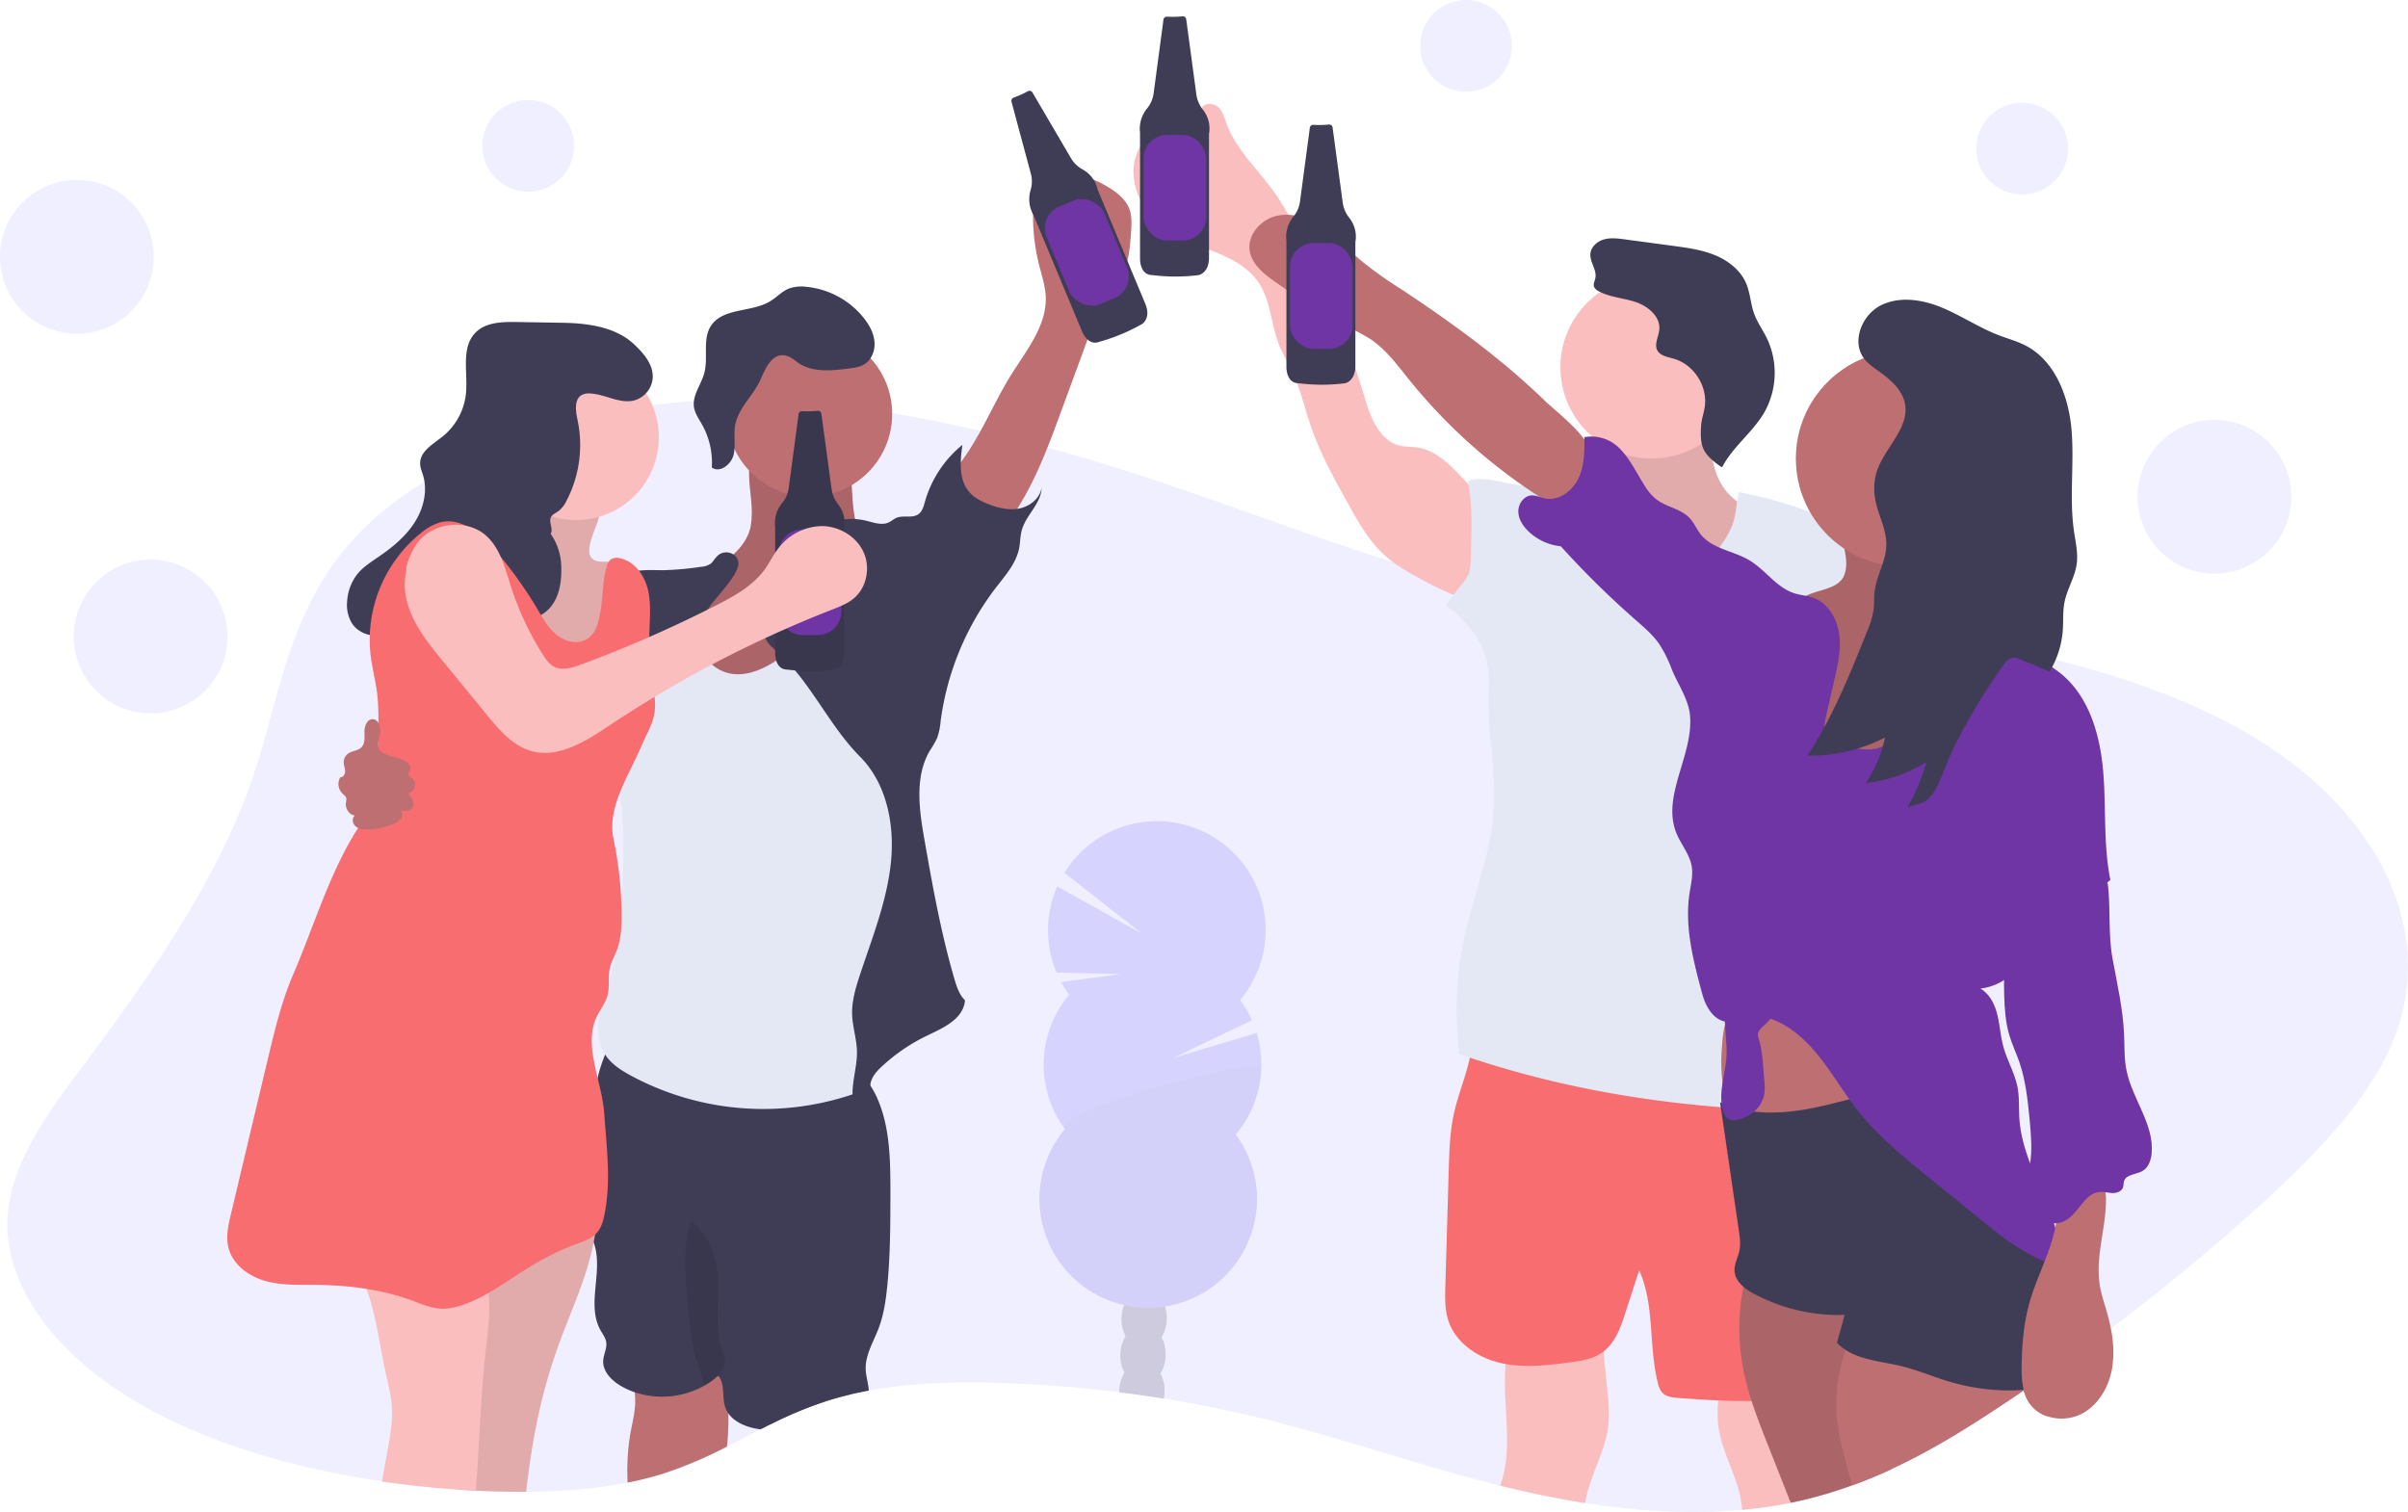 <svg id="b20fa69d-126b-479c-8485-104b5d95d423" xmlns="http://www.w3.org/2000/svg" viewBox="0 0 1135.16 712.88"><path d="M1128,491.07c-11.39,27.39-35.22,52.13-60.8,75.56q-33.73,30.9-72.16,59.72-10.65,8-21.64,15.8l-5.09,3.59q-6.76,4.78-13.77,9.49l-.56.38q-6.79,4.62-13.7,9.15c-15.07,9.9-31,19.73-48.61,27.87-6,2.78-12.19,5.37-18.6,7.69q-5.21,1.89-10.62,3.54c-5.92,1.8-12,3.37-18.35,4.66-1.06.22-2.13.43-3.2.63-6.5,1.22-13.08,2.11-19.73,2.72-24.37,2.23-49.54.6-74-3.22-12.2-1.91-24.21-4.37-35.83-7.17-1.43-.34-2.85-.69-4.28-1-39.57-9.9-76.72-23.34-116.57-32.79q-20.6-4.89-42-8.3-10.44-1.67-21-3c-16.57-2.06-33.35-3.44-50.2-4.14-22.72-1-46.18-.57-67.8,3.4q-4.32.79-8.53,1.78-5.34,1.25-10.48,2.85a186.29,186.29,0,0,0-26.89,11.07c-1.71.84-3.4,1.69-5.09,2.55h0c-5.3,2.7-10.53,5.46-15.84,8.14A200.45,200.45,0,0,1,313,694.66,157.14,157.14,0,0,1,295.93,699c-15.27,3.06-31.52,4.27-47.84,4.35-7.87,0-15.75-.17-23.54-.58h-.24c-2.66-.14-5.33-.3-8-.5-12.16-.83-24.28-2.11-36.22-3.86-40.91-6-79.71-17.34-110.92-34.64C26.78,640.31-.14,605.3,3.9,570.32c2.9-25.2,20.91-48.6,38-71.51,31.79-42.66,61.57-86.29,77.24-132.28,12.71-37.33,16.5-76.8,45.75-110.35,9.37-10.74,21.35-20.54,35.3-29.13a226,226,0,0,1,32.68-16.52,282.24,282.24,0,0,1,39.39-12.85A313.84,313.84,0,0,1,307.58,191c6.46-.84,13-1.49,19.58-1.93q7.6-.53,15.27-.67h.79c3.13-.06,6.25-.06,9.38,0a436.8,436.8,0,0,1,68,6.39c14.06,2.35,28,5.23,41.65,8.4q12.22,2.84,24.22,5.93c2.44.63,4.88,1.27,7.29,1.92,56.92,15.25,107,36.31,161.84,53.59.28.09.55.18.83.25h0a338.75,338.75,0,0,0,34.24,8.6q12.74,2.55,26,4.46c13.52,2,27.33,3.58,41.24,4.94l3.07.3c20.41,2,41,3.49,61,5.23,7.1.62,14.14,1.26,21.08,2q6.6.66,13.08,1.4c3.1.36,6.21.72,9.32,1.1s6.4.78,9.6,1.19c2.08.26,4.15.53,6.23.82,12.6,1.67,25.17,3.54,37.6,5.68,7.56,1.3,15.08,2.7,22.51,4.21q8.07,1.63,16,3.46,5.88,1.33,11.66,2.8c31.31,7.87,60.61,18.19,85.86,32.12C1120.49,379.32,1149.83,438.69,1128,491.07Z" style="fill:#6c63ff;opacity:0.1;isolation:isolate"/><circle cx="248.99" cy="68.77" r="21.63" style="fill:#6c63ff;opacity:0.1;isolation:isolate"/><circle cx="691.1" cy="21.63" r="21.63" style="fill:#6c63ff;opacity:0.1;isolation:isolate"/><circle cx="953.25" cy="70.07" r="21.63" style="fill:#6c63ff;opacity:0.1;isolation:isolate"/><circle cx="36.25" cy="121.1" r="36.25" style="fill:#6c63ff;opacity:0.1;isolation:isolate"/><circle cx="71" cy="300.1" r="36.25" style="fill:#6c63ff;opacity:0.1;isolation:isolate"/><circle cx="1043.92" cy="234.21" r="36.25" style="fill:#6c63ff;opacity:0.1;isolation:isolate"/><path d="M354.35,239.35a39.08,39.08,0,0,1-.53,9.1c-2,9.29-10.46,15.67-18.65,20.51s-17.19,9.42-22.06,17.59c-5.87,9.87-4,23.14,2.89,32.36s17.81,14.71,29.05,17c20.5,4.23,42.95-1.71,58.32-15.91s23.08-36.39,19.31-57c-8.34,1.17-15.77-6.19-18.47-14.17s-2.14-16.63-3.19-25a8.57,8.57,0,0,0-1.24-4c-1.17-1.62-3.24-2.28-5.17-2.81-9.64-2.65-25.86-8.45-35.85-6.23C349.76,212.85,354.2,231.79,354.35,239.35Z" style="fill:#be6f72"/><path d="M354.35,239.35a39.08,39.08,0,0,1-.53,9.1c-2,9.29-10.46,15.67-18.65,20.51s-17.19,9.42-22.06,17.59c-5.87,9.87-4,23.14,2.89,32.36s17.81,14.71,29.05,17c20.5,4.23,42.95-1.71,58.32-15.91s23.08-36.39,19.31-57c-8.34,1.17-15.77-6.19-18.47-14.17s-2.14-16.63-3.19-25a8.57,8.57,0,0,0-1.24-4c-1.17-1.62-3.24-2.28-5.17-2.81-9.64-2.65-25.86-8.45-35.85-6.23C349.76,212.85,354.2,231.79,354.35,239.35Z" style="opacity:0.1;isolation:isolate"/><path d="M342.7,682.06A200.45,200.45,0,0,1,313,694.68,157.14,157.14,0,0,1,295.88,699a107.34,107.34,0,0,1,1.25-23c.78-4.37,1.93-8.7,2.23-13.13a34.46,34.46,0,0,0-3.95-18.44c11.14-1.52,21.72-4,32.91-3.27l.71,0a12.35,12.35,0,0,1,3.9.73,10.55,10.55,0,0,1,4.23,3.72,24.42,24.42,0,0,1,1.59,2.45c3.16,5.46,4.36,11.76,4.61,18.25A120.44,120.44,0,0,1,342.7,682.06Z" style="fill:#be6f72"/><path d="M401,657.44q-5.34,1.24-10.48,2.85a186.29,186.29,0,0,0-26.89,11.07,39.69,39.69,0,0,1-.82-8.28,46.27,46.27,0,0,1,35.35-7.27,4.69,4.69,0,0,1,2.24.9A3,3,0,0,1,401,657.44Z" style="fill:#be6f72"/><path d="M418.2,607c-.68,6.54-1.68,13.1-4,19.25-2.51,6.6-6.59,13-6.07,20,.23,3.06,1.27,6.38,1.42,9.41q-4.32.8-8.53,1.78-5.34,1.24-10.48,2.85a186.29,186.29,0,0,0-26.89,11.07c-1.71.84-3.4,1.69-5.09,2.55h0c-.7-.09-1.39-.2-2.09-.33-5-.91-10.26-3.15-13.09-7.15a11.27,11.27,0,0,1-1.51-3c-1.63-4.87.07-10.94-3.32-14.8l-.16.14-.12.08a34,34,0,0,1-6.08,4.38h0a40.76,40.76,0,0,1-33,3.18,35.81,35.81,0,0,1-6.19-2.78c-4.58-2.61-9-7-8.64-12.24.2-2.92,1.87-5.72,1.42-8.61-.33-2.07-1.69-3.79-2.71-5.62-6.69-12,1.29-27.43-2.91-40.47-.1-.31-.21-.62-.32-.92-.31-.85-.66-1.67-1-2.49-.86-1.91-1.82-3.79-2.58-5.75a34.31,34.31,0,0,1-1.5-5.07,63.62,63.62,0,0,1-1-15.22c0-13.43,2.4-27.18,5.82-40.12.61-2.3,1.29-5.55,2.19-9.09h0a69.91,69.91,0,0,1,3.54-10.92c2-4.6,4.72-8.27,8.44-9.14,5.6-1.31,14.16,1.46,19.84,2.14L336,492.8l44.89,5.37c7.75.93,15.89,2,22.28,6.36.42.29.83.59,1.24.91A25.34,25.34,0,0,1,409,510c.46.59.9,1.21,1.32,1.84a40.91,40.91,0,0,1,3.7,7.06c5.57,13.38,5.7,28.31,5.74,42.8C419.71,576.84,419.76,592,418.2,607Z" style="fill:#3f3d56"/><path d="M332.14,653.3c-1.35-5.2-4.2-12.73-4.62-14.78a187.54,187.54,0,0,1-3.06-20.82c-1.11-12.46-3.11-30,1.29-41.85,4.13,2.2,7.76,8.43,9.67,12.68,6.92,15.41-.87,34.33,5.63,49.92a8.08,8.08,0,0,1,.89,3,7.24,7.24,0,0,1-1.38,3.68l-2.19,3.64Z" style="opacity:0.1;isolation:isolate"/><path d="M476.16,177.56c7.36-12,17.44-23.8,16.81-37.83-.23-5-1.87-9.89-3.12-14.79a94.37,94.37,0,0,1-.69-43.29,48.88,48.88,0,0,1,35.36,7.92c3.27,2.26,6.37,5.07,7.81,8.78,1.33,3.42,1.11,7.23.87,10.89-.55,8.41-1.3,17.38-6.48,24-1.61,2.07-3.59,3.82-5.16,5.91-2.29,3-3.63,6.66-4.94,10.23l-17,46.25c-8.58,23.31-17.88,47.69-36.78,63.82-.46.39-14-18.84-15.12-20.77-4.53-7.91-2.55-11.25,2.93-17.87C461.46,207.72,467.33,191.93,476.16,177.56Z" style="fill:#be6f72"/><path d="M281.34,571.77a77.37,77.37,0,0,1-.87,10.31c-.18,1.26-.39,2.51-.64,3.76-3.41,17.8-11.9,34.73-17.84,52.07-7.83,22.89-11.27,42.75-14,65.48-7.87,0-15.75-.17-23.54-.58h-.24c-2.66-.14-5.33-.3-8-.5,2.41-21.2-2-43.44,2.31-64.66,1.74-8.54,4.71-16.83,6.5-25.33a71.71,71.71,0,0,0,1.25-7.58c.25-2.42.38-4.93,1.47-7.11a5.24,5.24,0,0,1,.34-.61,17.24,17.24,0,0,1,3.52-4,87.87,87.87,0,0,1,43.06-20.53C276.93,572.18,279.14,571.92,281.34,571.77Z" style="fill:#fbbebe"/><path d="M281.34,571.77a77.37,77.37,0,0,1-.87,10.31c-.18,1.26-.39,2.51-.64,3.76-3.41,17.8-11.9,34.73-17.84,52.07-7.83,22.89-11.27,42.75-14,65.48-7.87,0-15.75-.17-23.54-.58h-.24c-2.66-.14-5.33-.3-8-.5,2.41-21.2-2-43.44,2.31-64.66,1.74-8.54,4.71-16.83,6.5-25.33a71.71,71.71,0,0,0,1.25-7.58c.25-2.42.38-4.93,1.47-7.11a5.24,5.24,0,0,1,.34-.61,17.24,17.24,0,0,1,3.52-4,87.87,87.87,0,0,1,43.06-20.53C276.93,572.18,279.14,571.92,281.34,571.77Z" style="opacity:0.1;isolation:isolate"/><path d="M230.64,617.34A156.48,156.48,0,0,1,229.27,634c-2.67,22.51-3.17,46-5,68.85-2.66-.14-5.33-.3-8-.5-12.16-.83-24.28-2.11-36.22-3.86q1.38-7.73,2.78-15.44c1.14-6.31,2.28-12.68,1.95-19.08-.31-6-1.93-11.94-3.22-17.87-2.75-12.7-4.29-26.4-8.82-38.38a49.88,49.88,0,0,0-11.06-18c18.74-7.36,36.75-7.78,56.88-7a7.21,7.21,0,0,1,4.08,1,7,7,0,0,1,2.05,3.1,77.84,77.84,0,0,1,5.63,22.82A74.28,74.28,0,0,1,230.64,617.34Z" style="fill:#fbbebe"/><circle cx="381.59" cy="195.19" r="39" style="fill:#be6f72"/><path d="M389.7,286.34c5-8.53,9.38-19.18,19-21.55,5.43-1.35,11.08.49,16.37,2.3a8,8,0,0,1,4,2.32,7.87,7.87,0,0,1,1.21,4.14,271.27,271.27,0,0,1-.17,53c-1.27,12.47-3.41,24.88-3.79,37.41-.53,17.37,2.33,34.74,1.39,52.09-.71,13.15-3.59,26.07-6.45,38.92l-12,53.8a9.12,9.12,0,0,1-1.93,4.55,9,9,0,0,1-3.54,2A131.76,131.76,0,0,1,297.16,507c-4.33-2.38-8.65-5.13-11.47-9.19-4-5.76-4.37-13.38-3.07-20.28s4.11-13.41,6-20.18c2.92-10.5,3.61-21.46,4.27-32.34.88-14.32,1.76-28.73.23-43-1.05-9.83-3.24-19.51-4.89-29.26A322.73,322.73,0,0,1,284,308.29c-.25-8.89.16-18.76,6.31-25.17,3-3.12,7-5,11.07-6.52,6.83-2.52,14.46-4,21.36-1.7s12.46,9.54,10.83,16.63c-.75,3.29-2.88,6.17-3.4,9.51-.69,4.42,1.65,8.87,5,11.86C353.2,329.18,380.71,301.78,389.7,286.34Z" style="fill:#e3e8f4"/><path d="M391.13,246.49a29.49,29.49,0,0,1,17.09-1c3.61.86,7.51,2.38,10.84.77,1.21-.58,2.21-1.53,3.43-2.07,3.3-1.45,7.58.33,10.5-1.78,1.84-1.33,2.44-3.75,3.06-5.95a53.35,53.35,0,0,1,17.63-26.72c-1.05,7.67-1.81,16.4,3.26,22.26,2.31,2.66,5.55,4.33,8.83,5.63,4.71,1.87,9.88,3.11,14.85,2.09s9.62-4.78,10.41-9.79c-.17,7.53-7.34,12.79-9.35,20.06-.76,2.72-.69,5.61-1.22,8.39-1.35,7.1-6.42,12.8-10.85,18.52a131.74,131.74,0,0,0-26.2,63.22,30.45,30.45,0,0,1-1.7,8,50.07,50.07,0,0,1-3.32,5.72c-7.33,12.38-5.07,28-2.58,42.14,3.89,22.15,7.77,43.85,14.07,65.44,1.08,3.69,2.3,7.54,5.05,10.23-.87,8.73-9.68,12.71-17.6,16.48a86.34,86.34,0,0,0-21.4,14.49c-2.28,2.1-4.53,4.46-5.36,7.45-.78,2.81-.22,5.9-1.22,8.63s-5,4.69-6.76,2.39c-2.2-8.23,1.56-16.84,1.39-25.36-.12-5.75-2-11.34-2.27-17.09-.26-6.51,1.66-12.9,3.7-19.08,5.68-17.21,12.54-34.26,14.51-52.27s-1.71-37.68-14.49-50.53c-15.17-15.32-23.59-36.09-39.85-50.16-2.58-2.23-5.5-5-5.07-8.38a9.34,9.34,0,0,1,1.91-4.06c5.58-7.88,13-14.31,19-21.85S392.22,256.09,391.13,246.49Z" style="fill:#3f3d56"/><path d="M337.74,262.62c-1,1-1.69,2.38-2.85,3.24a9.39,9.39,0,0,1-4.49,1.39,147,147,0,0,1-17.77,1.59c-5,0-10.19-.44-15,.93-6.71,1.9-12.07,7.2-15.43,13.3s-4.95,13-6.24,19.87a265.73,265.73,0,0,0-4.55,45.89,120.69,120.69,0,0,0,21.85-22.68c4.8-6.51,9.15-13.71,16-18.06,3.15-2,6.69-3.32,9.86-5.27,6.61-4.07,11.19-10.65,15.59-17,3.24-4.71,12.61-13.91,13.35-19.55C348.69,260.88,341.24,258.25,337.74,262.62Z" style="fill:#3f3d56"/><path d="M372.58,168.49a32,32,0,0,1,3.54,2.47c6.79,4.74,15.88,3.86,24.09,2.78,2.52-.32,5.11-.68,7.27-2,3.47-2.14,5.1-6.54,4.76-10.61s-2.39-7.82-4.89-11A39.57,39.57,0,0,0,380,135.21a17.67,17.67,0,0,0-8.19.87c-3.23,1.33-5.66,4.07-8.64,5.9-8.79,5.4-22.33,3-28,11.62C331,160,334,168.6,332,175.91c-1.46,5.46-5.67,10.43-4.86,16,.45,3,2.33,5.62,3.83,8.3a36.71,36.71,0,0,1,4.59,20.23c3.85,2.72,9.22-1.51,10.29-6.09s-.16-9.46.75-14.08c1.61-8.11,8.77-14.06,12-21.5C360.94,173.44,364.72,164.44,372.58,168.49Z" style="fill:#3f3d56"/><path d="M278,257.26c-.3,1.82-.49,3.83.52,5.37,2,3,6.58,1.92,10.18,2.37,5.61.69,9.75,6,10.84,11.58s-.21,11.26-1.63,16.74q-4.81,18.63-11.48,36.73c-11.94-1.41-24.51-6-30.85-16.19-5.76-9.27-5.17-21.08-8.83-31.36-2.57-7.24-7.18-13.54-11.74-19.72,7.33.92,12.57-7.46,13-14.84s-1.89-14.87-.31-22.08c.37-1.71,29.26,3.68,32.07,5.63C287.91,237.12,279.3,249.44,278,257.26Z" style="fill:#fbbebe"/><path d="M278,257.26c-.3,1.82-.49,3.83.52,5.37,2,3,6.58,1.92,10.18,2.37,5.61.69,9.75,6,10.84,11.58s-.21,11.26-1.63,16.74q-4.81,18.63-11.48,36.73c-11.94-1.41-24.51-6-30.85-16.19-5.76-9.27-5.17-21.08-8.83-31.36-2.57-7.24-7.18-13.54-11.74-19.72,7.33.92,12.57-7.46,13-14.84s-1.89-14.87-.31-22.08c.37-1.71,29.26,3.68,32.07,5.63C287.91,237.12,279.3,249.44,278,257.26Z" style="opacity:0.1;isolation:isolate"/><circle cx="271.59" cy="206.19" r="39" style="fill:#fbbebe"/><path d="M259.58,251.66c1.42-2.22-1-5.32.11-7.71.66-1.44,2.33-2.06,3.62-3a13.47,13.47,0,0,0,3.77-4.89,56.85,56.85,0,0,0,5.2-37.95c-.92-4.32-1.74-10.06,2.21-12a7.19,7.19,0,0,1,3.49-.6c7.12.23,14,5,20.91,3.31a12,12,0,0,0,8.8-10.47c.45-6.46-4.39-12-9.15-16.35-8.57-7.88-21.63-9.63-33.27-9.82l-21.65-.36c-6.93-.12-14.7.1-19.52,5.07-6.94,7.15-3.45,18.85-4.45,28.76a30,30,0,0,1-11,20.15c-4.49,3.58-10.67,7-10.59,12.72,0,2,.86,3.82,1.41,5.71,2.21,7.48.1,15.75-4.14,22.3s-10.44,11.59-16.87,16c-3.44,2.35-7,4.61-9.72,7.8a23,23,0,0,0-5.07,12.93,17,17,0,0,0,2.12,10.43c4.23,6.76,14.38,7.75,21.33,3.83s11.19-11.34,14-18.8c1.68-4.43,3.39-9.5,7.69-11.49,5.44-2.53,11.8,1.47,15.34,6.32s5.72,10.77,10.25,14.71c7.1,6.18,19.18,5.18,25.18-2.08,4.29-5.21,5.24-12.42,5-19.17A27.93,27.93,0,0,0,259.58,251.66Z" style="fill:#3f3d56"/><path d="M273.58,302.49c-4.45.95-9.1-1.15-12.41-4.29s-5.54-7.19-7.86-11.11a194.82,194.82,0,0,0-20.15-27.94c-6.56-7.57-15.69-15.26-25.43-12.92a24.1,24.1,0,0,0-8.88,4.75,64.72,64.72,0,0,0-24.17,57.78c.76,6.37,2.49,12.6,3.21,19a120.14,120.14,0,0,1,.42,15.87c-.27,16.12-.82,33.17-9.51,46.75-13.47,21-20.68,46.08-30.57,69-5.34,12.39-8.54,25.58-11.68,38.7q-2.79,11.69-5.57,23.35l-12.1,50.9c-1.25,5.25-2.5,10.75-1.18,16,2,7.84,9.37,13.32,17.14,15.55s16,1.85,24.07,1.92c15.44.15,31,2.07,45.49,7.43,4.14,1.53,8.27,3.36,12.68,3.72s8.8-.79,12.93-2.39c11.27-4.36,20.93-12,31.31-18.17a123.34,123.34,0,0,1,20.4-9.87c3.56-1.33,7.38-2.59,9.83-5.5,1.85-2.19,2.68-5,3.29-7.85,3.38-15.76,1.11-32.09,0-48.17s-10.72-33.07-2.77-47.09c1.6-2.83,3.51-5.55,4.33-8.69,1.08-4.1.17-8.51,1.08-12.65.67-3.06,2.28-5.81,3.38-8.74,1.92-5.16,2.18-10.78,2.16-16.29a179.2,179.2,0,0,0-3.8-36c-3.15-15,7.27-29.83,13.24-44,2.14-5.07,5.17-9.86,6.06-15.29.8-4.9-.23-9.89-1-14.8a129.23,129.23,0,0,1-1.4-23c.19-6.9.92-13.93-.73-20.64s-6.36-13.22-13.13-14.6a5.36,5.36,0,0,0-4.52.71,5.92,5.92,0,0,0-1.59,2.8c-2.2,6.74-1.77,14-3,21S280.48,301,273.58,302.49Z" style="fill:#f86d70"/><path d="M179.21,345.44c.41-2.77-.88-6.45-3.68-6.35-2.58.1-3.73,3.33-3.72,5.92s.36,5.56-1.47,7.38c-1.62,1.61-4.3,1.56-6.18,2.87a5.08,5.08,0,0,0-2.13,4.17c0,1.39.63,2.72.67,4.11s-.89,3-2.27,2.91a6.27,6.27,0,0,0,.91,7.6c.72.7,1.66,1.3,1.9,2.28a5.45,5.45,0,0,1-.16,2.05c-.42,2.75,1.48,5.83,4.25,6.13-1.55,1.11-1.24,3.71.18,5s3.46,1.54,5.37,1.54a32.57,32.57,0,0,0,12.61-2.61A7.48,7.48,0,0,0,189,386a3,3,0,0,0-.29-3.88c1.94.32,4.27.5,5.54-1,1.77-2.1-.13-5.21-2-7.24a4,4,0,0,0,1.86-7.12c-.64-.47-1.51-.88-1.6-1.67s.58-1.3.86-2c.64-1.57-.82-3.17-2.23-4.12-3.34-2.22-8.26-2.18-11.23-4.42S178.78,348.44,179.21,345.44Z" style="fill:#be6f72"/><path d="M385.51,193.7a48,48,0,0,1-7.29.17,1.59,1.59,0,0,0-1.75,1.38l-4.65,34.88a14.15,14.15,0,0,1-3,6.91,15.05,15.05,0,0,0-3.39,11.51V307.8s-.3,7.9,5.77,7.9a88,88,0,0,0,21.88,0s4.86-.92,4.86-8.21V249.15a14.28,14.28,0,0,0-3-11.6,14.62,14.62,0,0,1-2.91-6.87l-4.83-35.61A1.59,1.59,0,0,0,385.51,193.7Z" style="fill:#3f3d56"/><path d="M385.51,193.7a48,48,0,0,1-7.29.17,1.59,1.59,0,0,0-1.75,1.38l-4.65,34.88a14.15,14.15,0,0,1-3,6.91,15.05,15.05,0,0,0-3.39,11.51V307.8s-.3,7.9,5.77,7.9a88,88,0,0,0,21.88,0s4.86-.92,4.86-8.21V249.15a14.28,14.28,0,0,0-3-11.6,14.62,14.62,0,0,1-2.91-6.87l-4.83-35.61A1.59,1.59,0,0,0,385.51,193.7Z" style="opacity:0.1;isolation:isolate"/><rect x="367.12" y="249.61" width="29.47" height="49.83" rx="11.05" style="fill:#6f35a5"/><path d="M484.58,43a46.29,46.29,0,0,1-6.66,3,1.6,1.6,0,0,0-1.09,1.94l9.14,34a14.12,14.12,0,0,1-.08,7.52,15,15,0,0,0,1.3,11.93L510,156.05s2.76,7.4,8.37,5.06a87.12,87.12,0,0,0,20.2-8.46s4.13-2.72,1.33-9.44L517.44,89.37a14.32,14.32,0,0,0-7.23-9.56,14.48,14.48,0,0,1-5.33-5.21l-18.17-31A1.6,1.6,0,0,0,484.58,43Z" style="fill:#3f3d56"/><rect x="497.62" y="94.07" width="29.47" height="49.83" rx="11.05" transform="translate(-6.31 206.48) rotate(-22.65)" style="fill:#6f35a5"/><path d="M204,252.69c-10.75,4.43-15,18.21-12.48,29.55S201.58,303,209,312l20.74,25.3c5.73,7,12,14.37,20.74,16.81,12.78,3.57,25.56-4.57,36.61-11.93a551.24,551.24,0,0,1,105.16-54.76c3.61-1.4,7.31-2.82,10.28-5.32,6.16-5.18,7.89-14.73,4.46-22s-11.42-12-19.47-12.06a26.31,26.31,0,0,0-20.72,10.64c-2.31,3.07-4,6.58-6.23,9.7-5.64,7.84-14.44,12.69-23.05,17.07a589.3,589.3,0,0,1-64,28c-4,1.46-8.51,2.85-12.28.92-2.31-1.19-3.87-3.44-5.27-5.64a140.25,140.25,0,0,1-15.1-32.18c-2.73-8.5-4.94-17.76-11.5-23.8-9.3-8.56-26.14-6.51-33.11,4,0,0-8.17,12-3.17,17S204,252.69,204,252.69Z" style="fill:#fbbebe"/><path d="M764.79,211.31c1.46,3.89,1.5,8.15,1.29,12.3-.26,5.06-1.53,11-6.23,12.93-3.06,1.23-6.84.3-9.56,2.16-3.3,2.24-3.14,7.06-2.63,11,1.41,10.83,3,22.06,8.9,31.22,3.17,4.91,7.46,9,11.81,12.91,8.67,7.82,18.18,15.46,29.57,18.07a12.35,12.35,0,0,0,5.7.24,11.84,11.84,0,0,0,4.93-3c6.6-6.06,10-14.71,14.4-22.55,3.11-5.61,6.82-11,8.57-17.18a30,30,0,0,0-9.18-30.27c-2-1.67-4.11-3.07-6-4.8-4.94-4.48-7.82-10.91-9-17.47a76.45,76.45,0,0,1-.43-20c-10-.77-19.93.44-29.69,2.39-4.34.87-10.45,1.27-14.38,3.34C758.44,205,763.58,208,764.79,211.31Z" style="fill:#fbbebe"/><path d="M764.79,211.31c1.46,3.89,1.5,8.15,1.29,12.3-.26,5.06-1.53,11-6.23,12.93-3.06,1.23-6.84.3-9.56,2.16-3.3,2.24-3.14,7.06-2.63,11,1.41,10.83,3,22.06,8.9,31.22,3.17,4.91,7.46,9,11.81,12.91,8.67,7.82,18.18,15.46,29.57,18.07a12.35,12.35,0,0,0,5.7.24,11.84,11.84,0,0,0,4.93-3c6.6-6.06,10-14.71,14.4-22.55,3.11-5.61,6.82-11,8.57-17.18a30,30,0,0,0-9.18-30.27c-2-1.67-4.11-3.07-6-4.8-4.94-4.48-7.82-10.91-9-17.47a76.45,76.45,0,0,1-.43-20c-10-.77-19.93.44-29.69,2.39-4.34.87-10.45,1.27-14.38,3.34C758.44,205,763.58,208,764.79,211.31Z" style="opacity:0.1;isolation:isolate"/><path d="M709,240.74c-16.24-5.57-24-27.33-41-29.77-2.68-.39-5.43-.24-8.06-.86-9.79-2.32-14-13.64-16.83-23.29-9.54-32.17-22-63.65-39.7-92.17-7.47-12-19.28-21.86-24.67-35-1.24-3-1.87-6.42-4.1-8.79s-7-2.71-8.21.31a7,7,0,0,0-.22,3.31l1.17,12.45L547,65.1a11.94,11.94,0,0,0-5.63.4A9.54,9.54,0,0,0,537,70.11c-6.88,12.93.45,29.87,12.59,38.05,14.18,9.55,34.43,11,43.85,25.25,5.6,8.48,5.71,19.39,9.4,28.86,1.76,4.53,4.33,8.69,6.38,13.08,3.91,8.37,5.91,17.47,8.94,26.19,4.34,12.47,10.77,24.09,17.18,35.64,4.94,8.92,10,18,17.6,24.82,5,4.48,10.88,7.8,16.76,11,14.46,7.9,31.51,15.5,46.83,9.44C717.38,268.78,714,253.55,709,240.74Z" style="fill:#fbbebe"/><path d="M758.3,671.22c-1.23,13-9.15,24.87-11,37.43-12.2-1.91-24.21-4.37-35.83-7.17-1.43-.34-2.85-.69-4.28-1,6.58-18,.85-38.16,2.59-57.33.17-1.84.41-3.68.73-5.5,15.07-5.14,28.68-12,44.48-10,.31,3.2.63,6.41.94,9.61q.95,9.59,1.88,19.16A77.9,77.9,0,0,1,758.3,671.22Z" style="fill:#fbbebe"/><path d="M862.52,703.86c-5.92,1.8-12,3.37-18.35,4.66-1.06.22-2.13.43-3.2.63-6.5,1.22-13.08,2.11-19.73,2.72-.68-13.9-10-26.68-11.36-41a60.13,60.13,0,0,1,.11-10.65c.12-1.4.26-2.8.39-4.2l2.82-28.77A45,45,0,0,1,820,627c13,.31,24.83,5.94,37.71,10.33a89.54,89.54,0,0,1,1,18.36c-.49,15.62-3,31.43,2.8,45.76C861.81,702.23,862.17,703,862.52,703.86Z" style="fill:#fbbebe"/><path d="M693.72,484.52c1.75,13.64-5.22,26.7-8.24,40.11-2,8.87-2.27,18-2.54,27.1l-1.58,54.51c-.16,5.45-.3,11,1.36,16.23,3.34,10.48,13.63,17.56,24.34,20.08s21.91,1.24,32.82-.2c5.35-.71,10.93-1.54,15.36-4.63,6.09-4.25,8.75-11.82,11-18.88l6.49-19.93c7.47,16.82,4.31,35.21,8.79,53.06a10.24,10.24,0,0,0,2,4.53c1.89,2.1,5,2.43,7.83,2.63,19.6,1.38,39.47,2.75,58.75-1,5.3-1,10.83-2.62,14.49-6.6,4.26-4.63,5-11.44,5-17.73-.27-21.61-8.08-42.46-9.82-64-.75-9.23-.38-18.51-.71-27.77a185.92,185.92,0,0,0-1.95-20.8,28,28,0,0,0-2.56-9.1c-3-5.6-9.23-8.64-15.13-11C793.58,482.51,743.16,482.69,693.72,484.52Z" style="fill:#f86d70"/><circle cx="778.59" cy="173.19" r="43" style="fill:#fbbebe"/><path d="M816.07,248.93c-3.19,7-8.21,14-15.68,15.78-6.87,1.65-14.15-1.66-19.21-6.59s-8.37-11.33-11.88-17.46c-2.56-4.48-5.41-9-9.74-11.82C753.64,225,746,225.1,739,226.23s-13.91,3.15-21,2.69c-8.83-.59-17.83-5-26.16-2.06,2.7,12.08,1.73,25.36,1.42,37.74a17.12,17.12,0,0,1-.8,5.64,18.26,18.26,0,0,1-2.91,4.68l-8,10.31c8.58,6.42,16,14.8,19,25.09,1.69,5.86,1.17,12.08,1.11,18.18-.19,17.91,3.7,35.75,2.47,53.62-1.44,20.93-9.8,40.71-14.11,61.24A160.32,160.32,0,0,0,688,497c44.82,15.51,91,23.45,138.38,26.05,8.37.46,17.41.53,24.28-4.28,5.71-4,8.91-10.85,10-17.75s.34-13.92-.42-20.86q-3.09-28.15-6.17-56.3c-1.17-10.68-2.34-21.42-1.58-32.13.57-8,2.21-15.85,3.84-23.68l10-48.06c1.43-6.83,2.87-13.71,5.7-20.08,2.32-5.2,5.53-10,8.09-15.06a66.51,66.51,0,0,0,6.24-19.27,12.78,12.78,0,0,0-.08-5.9c-1.07-3.28-4.34-5.25-7.39-6.86A214.69,214.69,0,0,0,819.71,232C818.31,237.92,818.58,243.44,816.07,248.93Z" style="fill:#e3e8f4"/><path d="M811.92,220.13c5-9.58,14.35-16.3,19.78-25.66a37.92,37.92,0,0,0,1.22-35c-1.91-3.9-4.5-7.48-6-11.56-1.67-4.64-1.83-9.75-3.76-14.29-2.65-6.22-8.39-10.7-14.64-13.28s-13-3.51-19.73-4.41l-22.72-3.06c-3.29-.44-6.7-.88-9.9,0s-6.18,3.49-6.44,6.81c-.31,3.93,3.14,7.59,2.34,11.45-.29,1.36-1.09,2.74-.63,4.06a4.14,4.14,0,0,0,2,2c5.39,3,11.83,3.27,17.67,5.23s11.7,6.88,11.11,13c-.32,3.29-2.44,6.71-1,9.66,1.38,2.73,5,3.23,7.89,4.08,9.35,2.71,15.91,12.85,14.55,22.5-.42,3-1.5,5.87-1.72,8.88-.73,10.54.93,13.55,9.54,19.68Z" style="fill:#3f3d56"/><path d="M870.33,265.71a14.54,14.54,0,0,1-1.07,5.83c-3.12,6.65-12.67,6.23-19,10-7.88,4.7-9.62,15.19-10.34,24.33-.82,10.35-1.38,20.85.74,31s7.22,20.05,15.74,26c10.37,7.21,24.47,7.46,36.31,3.07s21.73-12.88,30.31-22.16c8.14-8.8,15.43-18.61,19.8-29.78.77-2,1.45-4.12.83-6.12-.93-3-4.2-4.36-6.86-6-6.21-3.75-10.35-10.29-12.5-17.2s-2.51-14.26-2.58-21.51c-.08-7.53-.1-15.76-4.9-21.57s-13.12-7.44-20.7-7.38c-6.2,0-23.36.59-27.59,6C865.05,244.72,870.58,259.27,870.33,265.71Z" style="fill:#be6f72"/><path d="M870.33,265.71a14.54,14.54,0,0,1-1.07,5.83c-3.12,6.65-12.67,6.23-19,10-7.88,4.7-9.62,15.19-10.34,24.33-.82,10.35-1.38,20.85.74,31s7.22,20.05,15.74,26c10.37,7.21,24.47,7.46,36.31,3.07s21.73-12.88,30.31-22.16c8.14-8.8,15.43-18.61,19.8-29.78.77-2,1.45-4.12.83-6.12-.93-3-4.2-4.36-6.86-6-6.21-3.75-10.35-10.29-12.5-17.2s-2.51-14.26-2.58-21.51c-.08-7.53-.1-15.76-4.9-21.57s-13.12-7.44-20.7-7.38c-6.2,0-23.36.59-27.59,6C865.05,244.72,870.58,259.27,870.33,265.71Z" style="opacity:0.1;isolation:isolate"/><path d="M817,533.89a8.61,8.61,0,0,0,2.08,4.08,8.32,8.32,0,0,0,3.37,1.59c32.82,9.63,67.88,5.79,101.86,1.86-4.65-14.16-9.33-28.48-10.62-43.33-1.07-12.25.13-25-4.21-36.49-1.28-3.4-75.88,12.25-83.24,13.52-3.77.65-8.11.43-10.78,3.42-3.22,3.62-3.49,12.24-3.83,16.75C810.68,508.32,813.37,521.44,817,533.89Z" style="fill:#be6f72"/><path d="M891.74,692.63c-6,2.78-12.19,5.37-18.6,7.69q-5.21,1.89-10.62,3.54c-5.92,1.8-12,3.37-18.35,4.66Q838.74,694.75,833.3,681c-2.67-6.76-5.34-13.55-7.57-20.46a127.56,127.56,0,0,1-3.82-14.39,102.72,102.72,0,0,1,2.48-49.77c13.86,2.61,27.41,4.31,41.06,6.29,7.29,1,14.6,2.18,22,3.57q.87,7.23,1.58,14.46,1.08,11.16,1.77,22.32Q892.33,667.79,891.74,692.63Z" style="fill:#be6f72"/><path d="M891.74,692.63c-6,2.78-12.19,5.37-18.6,7.69q-5.21,1.89-10.62,3.54c-5.92,1.8-12,3.37-18.35,4.66Q838.74,694.75,833.3,681c-2.67-6.76-5.34-13.55-7.57-20.46a127.56,127.56,0,0,1-3.82-14.39,102.72,102.72,0,0,1,2.48-49.77c13.86,2.61,27.41,4.31,41.06,6.29,7.29,1,14.6,2.18,22,3.57q.87,7.23,1.58,14.46,1.08,11.16,1.77,22.32Q892.33,667.79,891.74,692.63Z" style="opacity:0.1;isolation:isolate"/><path d="M968.64,649.3c.08,5.76-1.56,11.64-3.08,17.29-.11.4-.21.79-.31,1.19a16.45,16.45,0,0,1-8.83-6.62,19.07,19.07,0,0,1-2.37-5.55q-6.79,4.62-13.7,9.15c-15.07,9.9-31,19.73-48.61,27.87-6,2.78-12.19,5.37-18.6,7.69q-2-7-3.8-14.09a130.71,130.71,0,0,1-3.08-14.79,75.19,75.19,0,0,1,3.32-33.65h0l.45-1.3a73.47,73.47,0,0,1,6.55-13.79c2.49-4,7.42-3.33,12.45-2,2.28.59,4.59,1.3,6.69,1.74,13.07,2.74,26.64-.09,40,.66a47.9,47.9,0,0,1,18.35,4.67c6.43,3.23,11.61,8.17,13.64,15a22,22,0,0,1,.66,3A26.09,26.09,0,0,1,968.64,649.3Z" style="fill:#be6f72"/><path d="M728.06,188.75c-20.65-20-44.12-36.95-68.13-52.8a186.48,186.48,0,0,1-18-12.83c-6-5-11.23-10.87-17.6-15.37s-14.25-7.59-21.9-6.11S588,110.44,589.1,118.1c1,6.74,7.06,11.36,12.66,15.23,10.6,7.33,21.25,14.68,32.78,20.43a103.6,103.6,0,0,1,11.63,6.2c7.18,4.84,12.41,12,17.84,18.73a260.46,260.46,0,0,0,74,63c.34.2,12.17-25.33,11.67-28.64C748.58,205.44,733.5,194,728.06,188.75Z" style="fill:#be6f72"/><path d="M904.68,511.91c-15.94,1-31.23,6.38-46.82,9.81s-32.53,4.76-47-2l8.8,60.09c.49,3.34,1,6.76.27,10.05s-2.41,6.1-2.26,9.31c.23,5.08,5,8.65,9.49,11a84.85,84.85,0,0,0,42.4,9.77c-1.09,4.4-2.45,8.75-3.55,13.15,7.35,7.89,19.37,8.42,29.86,10.92,8,1.89,15.5,5.17,23.34,7.48a99.59,99.59,0,0,0,29.21,4.07c6.67-.07,13.74-1,18.92-5.16,6.37-5.13,8.35-13.85,9.73-21.91.77-4.5,1.48-9.06,1-13.6-.52-5.22-2.54-10.16-4.54-15l-13.7-33.25c-2.49-6-5-12.09-8-17.88C942,530,925.77,510.6,904.68,511.91Z" style="fill:#3f3d56"/><path d="M916.88,304.29a15,15,0,0,1,15.7-9.57c4,.56,7.57,2.75,11,4.89l19.1,11.92a81.88,81.88,0,0,1,9.09,6.26c13.17,10.92,18.25,28.87,19.7,45.92s0,34.39,3.39,51.16c-8.06,6.68-17,12.33-25.06,19-4.22,3.49-8.49,7-11.69,11.49-2.54,3.53-4.35,7.57-7,11a26.47,26.47,0,0,1-17.53,9.74c4.37,2.54,6.82,7.47,8,12.38s1.5,10,2.81,14.91c1.8,6.67,5.53,12.76,6.76,19.56.86,4.69.48,9.5.79,14.26,1.56,24.63,20.89,46.16,19.64,70.8a107.36,107.36,0,0,1-25.66-13.49c-3.56-2.55-7-5.31-10.37-8.06l-25.47-20.65c-12.39-10-24.9-20.22-34.75-32.78-6.18-7.88-11.22-16.6-17.42-24.46s-13.83-15-23.3-18.3c-1.39,2.09-3.86,3.54-5.25,5.63a4,4,0,0,0-.58,1.08,4.76,4.76,0,0,0,.33,2.76,57.1,57.1,0,0,1,2,12.39l.63,7.52a25.09,25.09,0,0,1,0,6c-1,6.43-6.91,11.42-13.34,12.42a5.81,5.81,0,0,1-2.81-.09c-1.79-.6-2.78-2.49-3.32-4.29-2.53-8.54,1.35-17.55,1.66-26.44a63.53,63.53,0,0,0-.23-6.76l-.6-8.87c-5.81-1.21-9.15-7.45-10.69-13.18-4.16-15.47-8.35-31.48-5.94-47.32.64-4.24,1.76-8.54,1-12.78-1-5.67-5.08-10.27-7.23-15.61-7-17.41,7.87-36.31,6.49-55-.58-7.85-5.56-14.67-8.56-22a61.78,61.78,0,0,0-6-12.11c-3.06-4.37-7.19-7.87-11.2-11.39a429.35,429.35,0,0,1-35.18-34.66,26,26,0,0,1-15.15-6.94c-2.64-2.5-4.81-5.8-4.88-9.43s2.61-7.44,6.24-7.63c2.12-.11,4.1.94,6.17,1.4,6.48,1.42,13-3.35,15.89-9.34s2.89-12.88,2.84-19.52a18.73,18.73,0,0,1,17.33,6.07c4.47,4.86,7.38,10.92,10.9,16.5a25.47,25.47,0,0,0,5.44,6.57c4.81,3.82,11.74,4.54,15.94,9,2.13,2.28,3.31,5.3,5.26,7.74,5.48,6.87,15.51,7.71,23,12.23s12.7,12.78,21,15.46c3,1,6.27,1.13,9.24,2.24,6.86,2.55,11,9.84,12,17.09s-.67,14.58-2.31,21.72l-3.85,16.71c-.85,3.7-1.5,8.15,1.23,10.79a11.05,11.05,0,0,0,4.43,2.23c7,2.28,14.8,4.52,21.38,1.29,3.11-1.54,5.55-4.14,7.78-6.8C905.43,333.5,911.92,318.44,916.88,304.29Z" style="fill:#6f35a5"/><path d="M995.81,644.34c-1.38,9.15-6.42,18.15-14.67,22.34a21,21,0,0,1-15.89,1.1,16.45,16.45,0,0,1-8.83-6.62,19,19,0,0,1-2.37-5.55,1.73,1.73,0,0,0-.07-.31,44.29,44.29,0,0,1-.93-10.77,140.62,140.62,0,0,1,1-16.79,91.15,91.15,0,0,1,2.76-13.88c1.86-6.49,4.54-12.74,7-19,1.28-3.3,2.51-6.61,3.52-10h0c.61-2,1.13-4.06,1.55-6.14L969,578c.08-.42.15-.84.22-1.26,1-5.7,1.29-11.6,3.86-16.75,6-12.09,17.68-9,19.46,2.15a20.74,20.74,0,0,1,.23,2.61c.27,14.11-5.33,27.9-2.77,42.06A98,98,0,0,0,992.75,617c.9,3.09,1.71,6.22,2.33,9.39A53.33,53.33,0,0,1,995.81,644.34Z" style="fill:#be6f72"/><path d="M1001.31,487.44c.27,5.78,0,11.63,1.16,17.3,2.71,13.4,13,25.26,11.86,38.88-.28,3.32-1.51,6.89-4.41,8.53s-7.7,1.51-8.65,4.81c-.27.92-.13,1.92-.43,2.83-.63,1.94-3,2.77-5,2.72s-4-.71-6.07-.54c-7.25.61-9.91,10.31-16.37,13.64-4.35,2.24-10,1-13.59-2.31s-5.16-8.47-4.88-13.36c.21-3.69,1.38-7.25,2-10.89,1.13-6.49.54-13.14,0-19.7C956,519.74,955.11,510,952,500.9c-1.49-4.3-3.47-8.41-4.76-12.77-1.84-6.17-2.26-12.66-2.45-19.09-.39-13.53.54-28,8.62-38.88,6.07-8.16,14.77-14.79,21.64-22.34,4.3-4.73,5.54-6.21,10.29-2.2,3.91,3.29,8,7.83,8.44,12.29,1.2,11.43,0,22.67,2.14,34.31S1000.75,475.49,1001.31,487.44Z" style="fill:#6f35a5"/><circle cx="897.59" cy="216.19" r="51" style="fill:#be6f72"/><path d="M944.29,313.75c1.12-1.57,2.45-3.26,4.35-3.59a7.55,7.55,0,0,1,4.14.87l13.43,5.61a43.81,43.81,0,0,0,6.24-19.76c.28-4.29-.06-8.64.76-12.86,1.22-6.26,4.93-11.87,5.79-18.19.68-5.1-.55-10.23-1.29-15.32-2.28-15.72.17-31.76-1.14-47.59s-7.66-32.79-21.78-40.06c-4-2-8.31-3.2-12.47-4.78-9.27-3.53-17.58-9.18-26.74-13s-19.92-5.57-28.8-1.18-14,16.74-8.28,24.8c1.9,2.65,4.68,4.53,7.34,6.44,5.41,3.87,10.93,8.65,12.18,15.19,2.24,11.77-10,21-13.45,32.51a27.65,27.65,0,0,0-.33,13.79c1.49,6.82,5.13,13.26,5,20.24-.1,7.65-4.68,14.58-5.54,22.19-.31,2.79-.12,5.62-.47,8.4A43.39,43.39,0,0,1,880,298.09c-8,20-16.11,40.21-28,58.19a77,77,0,0,0,36.63-8.56,60.54,60.54,0,0,1-9.17,21.54,69.42,69.42,0,0,0,28.66-10,93.11,93.11,0,0,1-9.1,21.61c.34-.58,6.63-2,7.79-2.66a13.62,13.62,0,0,0,5.5-5.87c3.4-6.08,5.52-13.41,8.67-19.73A286.76,286.76,0,0,1,944.29,313.75Z" style="fill:#3f3d56"/><path d="M557.51,7.7a48,48,0,0,1-7.29.17,1.59,1.59,0,0,0-1.75,1.38l-4.65,34.88a14.15,14.15,0,0,1-3,6.91,15.05,15.05,0,0,0-3.39,11.51V121.8s-.3,7.9,5.77,7.9a88,88,0,0,0,21.88,0s4.86-.92,4.86-8.21V63.15a14.28,14.28,0,0,0-3-11.6A14.62,14.62,0,0,1,564,44.68L559.2,9.07A1.59,1.59,0,0,0,557.51,7.7Z" style="fill:#3f3d56"/><rect x="539.12" y="63.61" width="29.47" height="49.83" rx="11.05" style="fill:#6f35a5"/><path d="M626.51,58.7a48,48,0,0,1-7.29.17,1.59,1.59,0,0,0-1.75,1.38l-4.65,34.88a14.15,14.15,0,0,1-3,6.91,15.05,15.05,0,0,0-3.39,11.51V172.8s-.3,7.9,5.77,7.9a88,88,0,0,0,21.88,0s4.86-.92,4.86-8.21V114.15a14.28,14.28,0,0,0-3-11.6A14.62,14.62,0,0,1,633,95.68L628.2,60.07A1.59,1.59,0,0,0,626.51,58.7Z" style="fill:#3f3d56"/><rect x="608.12" y="114.61" width="29.47" height="49.83" rx="11.05" style="fill:#6f35a5"/><g style="opacity:0.2"><path d="M549,656.23a19.25,19.25,0,0,1-.37,3.21q-10.44-1.66-21-3v-.86a16.93,16.93,0,0,1,2.5-8.48c2.06-3.26,5.19-5.3,8.64-5.19s6.44,2.34,8.29,5.71A16.86,16.86,0,0,1,549,656.23Z" style="fill:#3f3d56"/><ellipse cx="538.82" cy="638.82" rx="14.01" ry="10.7" transform="translate(-116.7 1157.19) rotate(-88.19)" style="fill:#3f3d56"/><ellipse cx="539.36" cy="621.7" rx="14.01" ry="10.7" transform="translate(-99.06 1141.15) rotate(-88.19)" style="fill:#3f3d56"/><ellipse cx="539.9" cy="604.57" rx="14.01" ry="10.7" transform="translate(-81.43 1125.11) rotate(-88.19)" style="fill:#3f3d56"/><ellipse cx="540.44" cy="587.45" rx="14.01" ry="10.7" transform="translate(-63.79 1109.07) rotate(-88.19)" style="fill:#3f3d56"/><path d="M504.05,469a49.33,49.33,0,0,1-3.8-6l28.26-3.73-30.42-.73a51.38,51.38,0,0,1,.31-40.64l40.12,22.45L501.77,411.5a51.28,51.28,0,1,1,82.84,60,51,51,0,0,1,5.55,9.53l-37.09,17.8L592.4,487a51.34,51.34,0,0,1-9.82,47.91A51.28,51.28,0,1,1,502,532.37,51.29,51.29,0,0,1,504,469Z" style="fill:#6c63ff"/><path d="M594.58,503.57a51,51,0,0,1-12,31.34A51.28,51.28,0,1,1,502,532.37C495.45,523.44,594.76,497.82,594.58,503.57Z" style="opacity:0.1;isolation:isolate"/></g></svg>